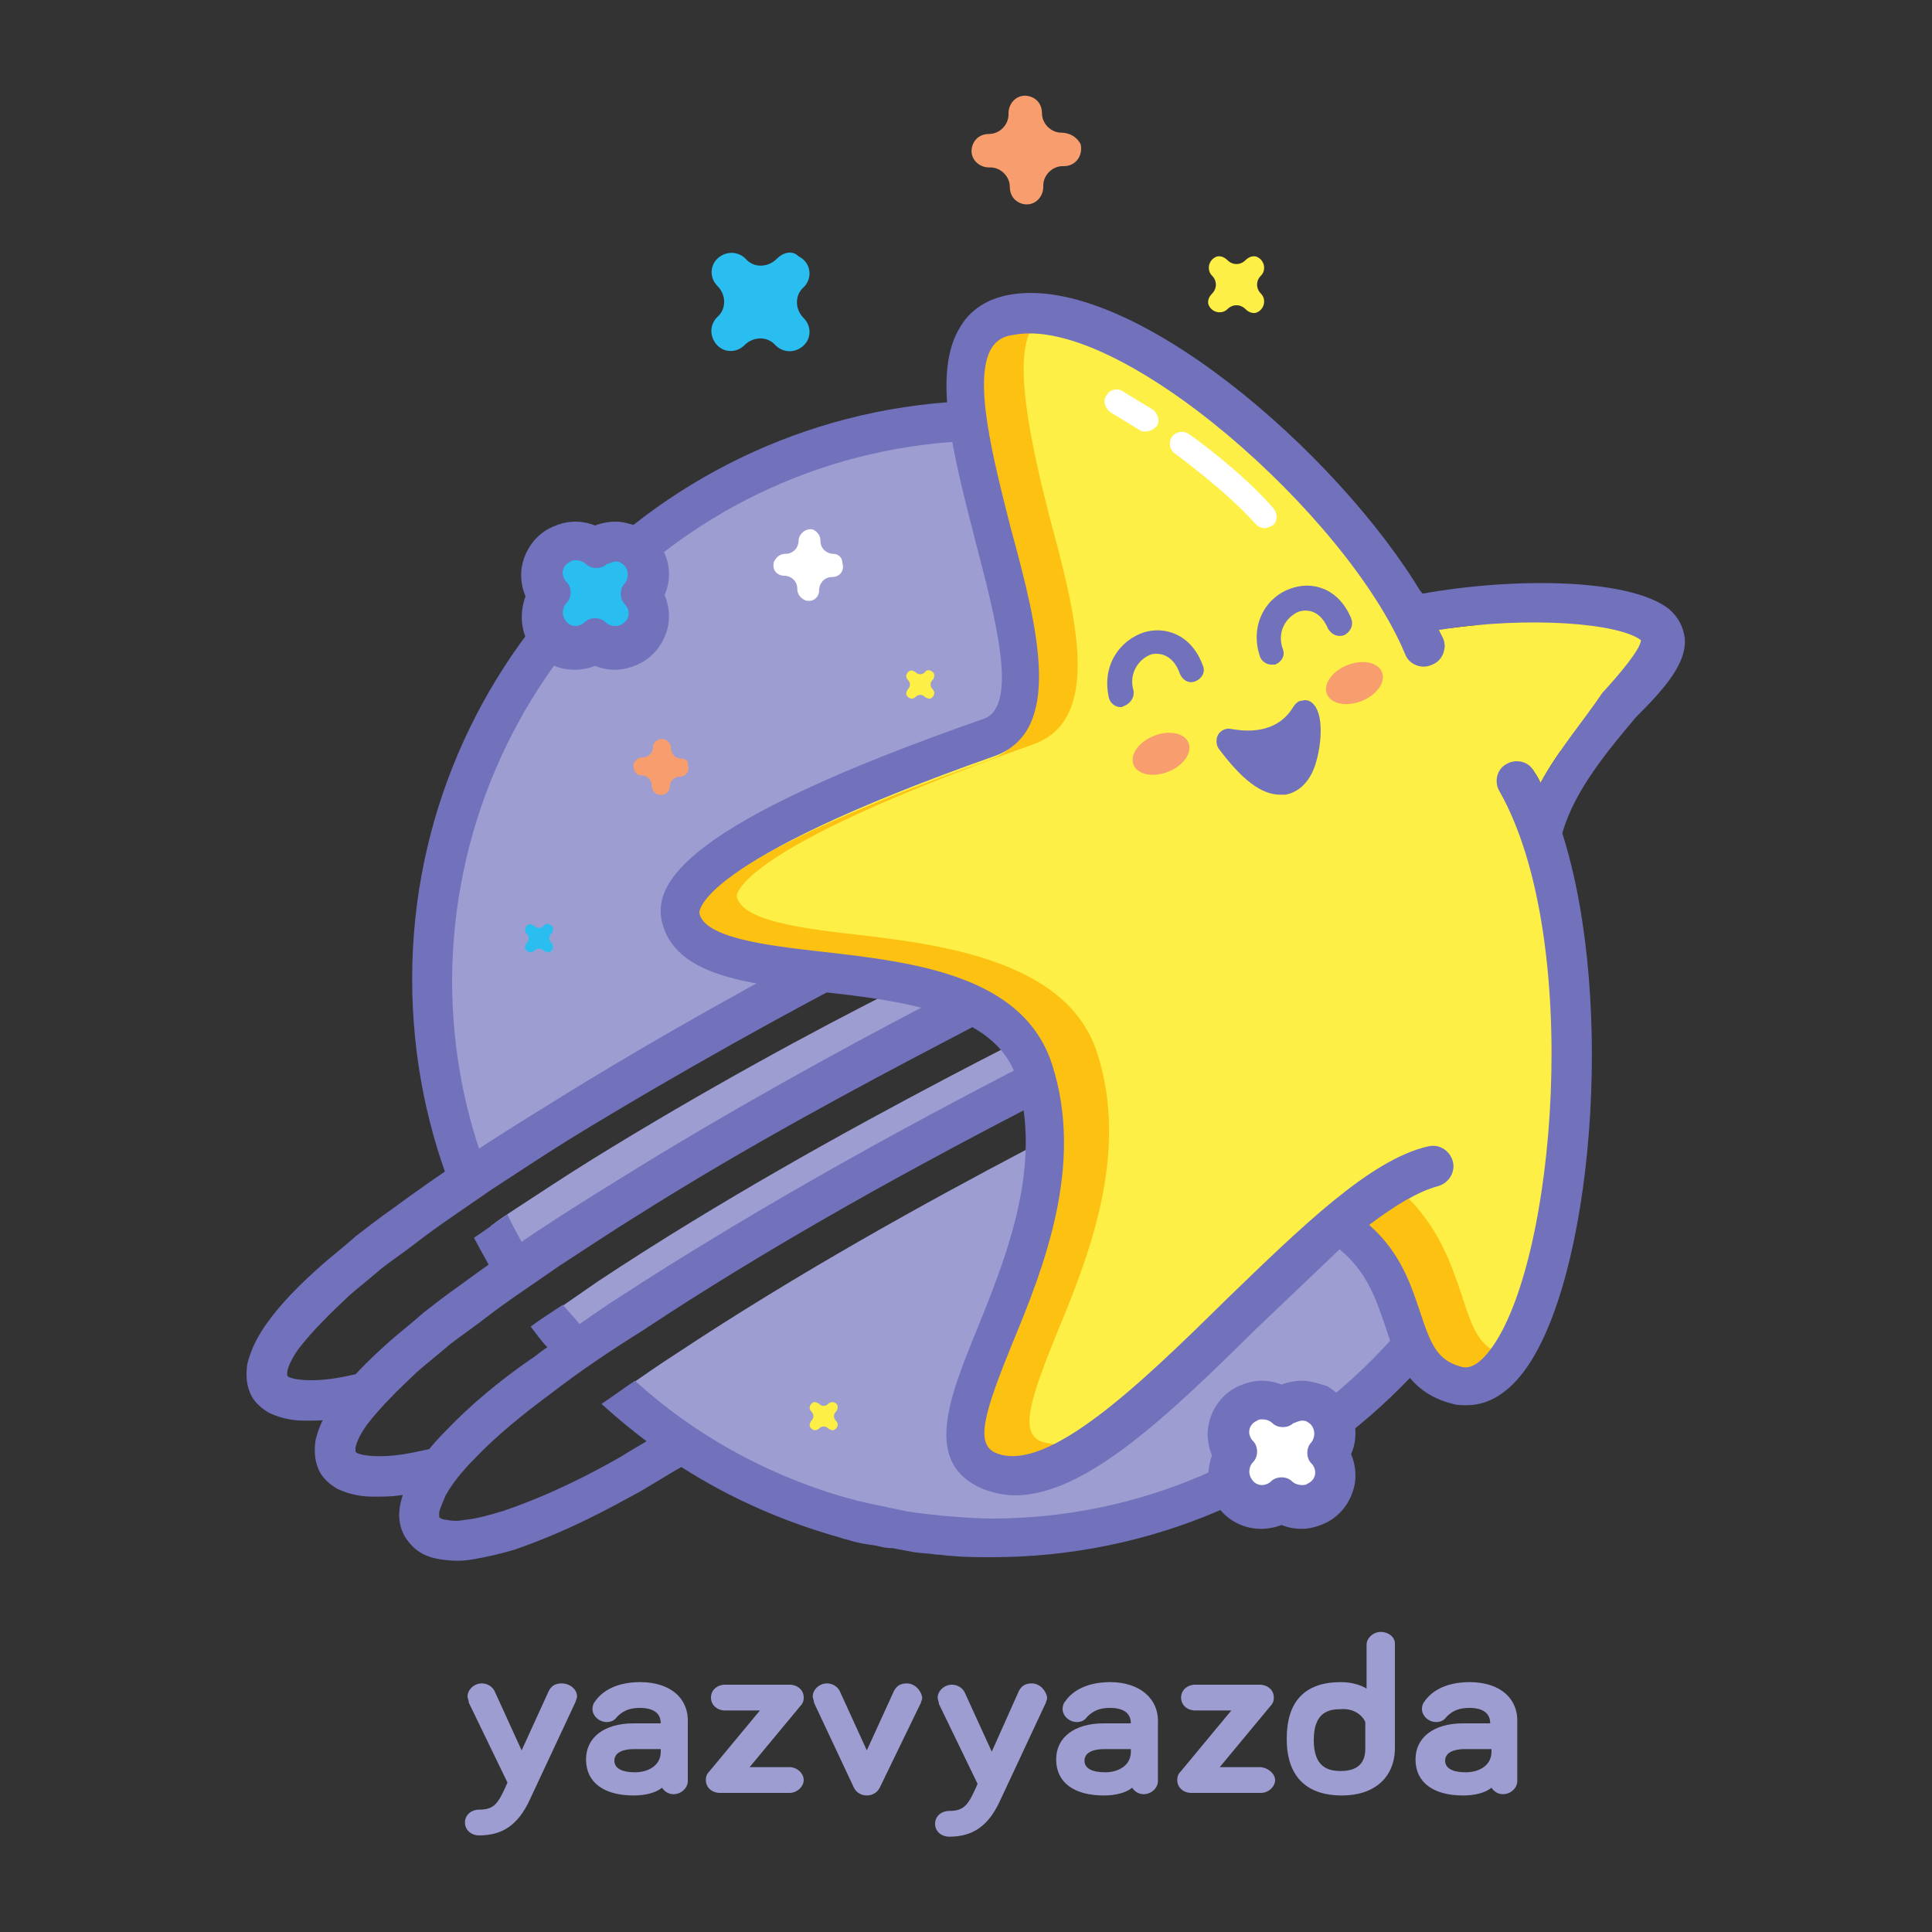 <?xml version="1.0" encoding="utf-8"?>
<!-- Generator: Adobe Illustrator 19.0.0, SVG Export Plug-In . SVG Version: 6.00 Build 0)  -->
<svg version="1.1" id="Layer_1" xmlns="http://www.w3.org/2000/svg" xmlns:xlink="http://www.w3.org/1999/xlink" x="0px" y="0px"
	 viewBox="-222 223.3 150 150" style="enable-background:new -222 223.3 150 150;" xml:space="preserve">
<rect x="-222" y="223.3" width="150" height="150" fill="#333333" stroke="none"/>
<style type="text/css">
	.st0{fill:#9D9DD1;}
	.st1{fill:#7171BC;}
	.st2{fill:#FDEF45;}
	.st3{fill:#F89D6E;}
	.st4{fill:#FCC111;}
	.st5{fill:#FFFFFF;}
	.st6{fill:#29BEEF;}
</style>
<g id="XMLID_171_">
	<path id="XMLID_261_" class="st0" d="M-145,256c-24,0-43.4,19.4-43.4,43.4c0,5.7,1.1,11.2,3.2,16.3c0.4-0.3,0.9-0.6,1.3-0.9
		c2.1-1.4,4.2-2.7,6.3-4c17-10.6,35.1-19.2,35.1-19.2l1.4,2.8c0,0-4.5,2.1-11.1,5.6c-6.6,3.3-15.4,8.1-23.8,13.3
		c-2.1,1.3-4.2,2.7-6.2,4c-0.6,0.4-1.2,0.8-1.7,1.2c0.8,1.5,1.6,3,2.5,4.4c1.3-0.9,2.7-1.8,4-2.7c9.7-6.3,19.7-11.9,27.4-15.9
		c7.6-4,12.8-6.5,12.8-6.5l1.4,2.8c0,0-5.1,2.4-12.7,6.4c-7.6,4-17.6,9.5-27.1,15.8c-1.3,0.9-2.6,1.8-3.9,2.7c1,1.3,2.1,2.5,3.2,3.7
		c1.6-1.2,3.3-2.3,5-3.4c9.6-6.3,19.7-11.9,27.4-15.9c7.6-4,12.8-6.5,12.8-6.5l1.4,2.8c0,0-5.1,2.4-12.7,6.4
		c-7.6,4-17.6,9.5-27.1,15.8c-1.4,0.9-2.7,1.8-4.1,2.8l0.9,1.4c7.5,6.3,17.3,10.1,27.9,10.1c24,0,43.4-19.4,43.4-43.4
		C-101.6,275.4-121,256-145,256z"/>
	<path id="XMLID_260_" class="st1" d="M-145,254.4c-24.8,0-45,20.2-45,44.9c0,6.1,1.2,11.9,3.4,17.2c0.9-0.6,1.7-1.2,2.6-1.8l0,0
		c-1.9-4.8-2.9-9.9-2.9-15.3c0.1-23.1,18.8-41.9,41.9-41.9s41.8,18.8,41.8,41.8s-18.8,41.9-41.8,41.9c-1.2,0-2.4-0.1-3.6-0.2
		c-0.3,0-0.7-0.1-1-0.1c-0.9-0.1-1.8-0.2-2.7-0.4c-0.3-0.1-0.6-0.1-0.9-0.2c-1-0.2-2-0.4-3-0.7c-0.1,0-0.3-0.1-0.4-0.1
		c-6.1-1.8-11.6-4.9-16.1-9c-0.9,0.6-1.7,1.2-2.6,1.8c1.1,1,2.3,2,3.5,2.9c-0.5,0.3-1.2,0.7-2,1.2c-2.1,1.2-5.3,2.9-9.1,4.2
		c-1,0.3-2,0.6-3,0.7c-0.5,0.1-1,0.1-1.4,0c-0.4,0-0.6-0.2-0.6-0.2s0-0.2,0-0.4c0.1-0.4,0.3-0.8,0.5-1.3c0.5-0.9,1.3-1.9,2.2-2.8
		c1.7-1.8,3.8-3.5,6.1-5.2c2.2-1.7,4.6-3.3,7-4.8c9.5-6.3,19.5-11.8,27.1-15.8c7.6-4,12.7-6.4,12.7-6.4l-1.4-2.8
		c0,0-5.2,2.5-12.8,6.5s-17.7,9.6-27.4,15.9c-1.1,0.7-2.1,1.4-3.1,2.1c-0.4-0.5-0.9-1-1.3-1.5c-0.9,0.6-1.7,1.1-2.5,1.7
		c0.4,0.5,0.8,1.1,1.3,1.6c-0.5,0.3-0.9,0.7-1.4,1c-2.3,1.6-4.6,3.5-6.5,5.5c-1,1-1.9,2.1-2.6,3.4c-0.4,0.7-0.7,1.3-0.9,2.2
		c-0.2,0.8-0.2,2.1,0.7,3.1c0.8,1,1.9,1.2,2.6,1.3c0.8,0.1,1.5,0.1,2.1,0c1.3-0.2,2.5-0.5,3.5-0.8c4.3-1.5,7.5-3.3,9.7-4.5
		c1.7-1,2.8-1.7,3.2-1.9c3.9,2.5,8.1,4.3,12.4,5.5c0.2,0.1,0.4,0.1,0.7,0.2c0.6,0.2,1.3,0.3,2,0.4c0.4,0.1,0.8,0.2,1.3,0.2
		c0.5,0.1,1.1,0.2,1.6,0.3c0.6,0.1,1.2,0.1,1.8,0.2c0.4,0,0.8,0.1,1.2,0.1c1,0.1,2.1,0.1,3.1,0.1c24.8,0,44.9-20.2,44.9-44.9
		C-100.1,274.6-120.2,254.4-145,254.4z"/>
	<path id="XMLID_259_" class="st1" d="M-180.1,322c-0.9-1.4-1.8-2.9-2.5-4.4c-0.9,0.6-1.7,1.2-2.6,1.8c0.8,1.5,1.6,3,2.6,4.4
		C-181.8,323.2-181,322.6-180.1,322z"/>
	<path id="XMLID_258_" class="st1" d="M-137.6,298.6c0,0-4.5,2.1-11.1,5.6c-6.5,3.4-15.3,8.1-23.7,13.4c-2.1,1.3-4.2,2.7-6.2,4
		c-2,1.4-4,2.7-5.8,4.1c-0.9,0.7-1.8,1.3-2.7,2c-0.8,0.7-1.7,1.4-2.5,2.1c-1.5,1.4-2.9,2.8-3.9,4.1c-0.5,0.7-0.8,1.3-0.9,1.8
		c0,0.2,0,0.3,0,0.3s0,0,0.1,0.1c0.6,0.3,2,0.3,2.9,0.2c1-0.1,1.8-0.3,2.3-0.4s0.8-0.2,0.8-0.2l0.9,3c0,0-0.3,0.1-0.9,0.2
		c-0.6,0.1-1.5,0.4-2.7,0.5c-0.6,0.1-1.3,0.1-2,0.1c-0.8,0-1.7-0.1-2.8-0.6c-0.5-0.3-1.2-0.8-1.5-1.6c-0.3-0.7-0.3-1.5-0.2-2.2
		c0.3-1.2,0.8-2.1,1.4-3c1.2-1.7,2.7-3.2,4.4-4.7c0.8-0.7,1.7-1.4,2.6-2.2c0.9-0.7,1.8-1.4,2.8-2.1c1.9-1.4,3.9-2.8,6-4.2
		c2.1-1.4,4.2-2.7,6.3-4c17-10.6,35.1-19.2,35.1-19.2L-137.6,298.6z"/>
	<path id="XMLID_257_" class="st1" d="M-142.8,292.7c0,0-4.5,2.1-11.1,5.6c-6.6,3.4-15.3,8.2-23.8,13.4c-2.1,1.3-4.2,2.7-6.2,4
		c-2,1.4-4,2.7-5.8,4.1c-0.9,0.7-1.8,1.3-2.7,2c-0.8,0.7-1.7,1.4-2.5,2.1c-1.5,1.4-2.9,2.8-3.9,4.1c-0.5,0.7-0.8,1.3-0.9,1.8
		c0,0.2,0,0.3,0,0.3s0,0,0.1,0.1c0.6,0.3,2,0.3,2.9,0.2c1-0.1,1.8-0.3,2.3-0.4c0.5-0.1,0.8-0.2,0.8-0.2l0.9,3c0,0-0.3,0.1-0.9,0.2
		c-0.6,0.1-1.5,0.4-2.7,0.5c-0.6,0.1-1.3,0.1-2,0.1c-0.8,0-1.7-0.1-2.8-0.6c-0.5-0.3-1.2-0.8-1.5-1.6c-0.3-0.7-0.3-1.5-0.2-2.2
		c0.3-1.2,0.8-2.1,1.4-3c1.2-1.7,2.7-3.2,4.4-4.7c0.8-0.7,1.7-1.4,2.6-2.2c0.9-0.7,1.8-1.4,2.8-2.1c1.9-1.4,3.9-2.8,6-4.2
		s4.2-2.7,6.3-4c17-10.6,35.1-19.2,35.1-19.2L-142.8,292.7z"/>
	<g id="XMLID_239_">
		<path id="XMLID_256_" class="st0" d="M-178.4,354c-0.5,0-0.8,0.2-1,0.6l-2.1,4.6l-2.1-4.6c-0.2-0.4-0.6-0.6-1-0.6
			c-0.6,0-1.1,0.5-1.1,1c0,0.2,0.1,0.3,0.1,0.5l3,6.2c-0.7,1.6-1,2.1-2.2,2.1c-0.6,0-1.1,0.4-1.1,1s0.5,1,1.1,1c1.8,0,3-0.8,3.9-2.7
			l3.6-7.7c0-0.1,0.1-0.2,0.1-0.4C-177.2,354.5-177.7,354-178.4,354z"/>
		<path id="XMLID_253_" class="st0" d="M-172.3,353.9c-2.1,0-3.1,0.9-3.5,1.5c-0.1,0.1-0.2,0.3-0.2,0.6c0,0.5,0.5,1,1.1,1
			c0.3,0,0.6-0.1,0.8-0.4c0.5-0.5,1-0.7,1.8-0.7c0.5,0,1.6,0.1,1.6,1.2h-2.1c-2.3,0-3.7,1.1-3.7,2.8c0,1.8,1.4,2.8,3.7,2.8
			c0.9,0,1.7-0.2,2.2-0.6c0.2,0.3,0.5,0.5,0.9,0.5c0.6,0,1.1-0.5,1.1-1v-4.5C-168.5,355.2-169.9,353.9-172.3,353.9z M-170.7,359.3
			c0,1.1-1,1.6-2,1.6s-1.6-0.3-1.6-0.9c0-0.7,0.8-0.9,1.5-0.9h2.1V359.3z"/>
		<path id="XMLID_252_" class="st0" d="M-160.7,360.5h-3.1l3.9-4.7c0.2-0.2,0.3-0.4,0.3-0.7c0-0.6-0.5-1-1.1-1h-5
			c-0.6,0-1.1,0.4-1.1,1s0.5,1,1.1,1h2.7l-3.9,4.7c-0.2,0.2-0.3,0.4-0.3,0.7c0,0.6,0.5,1,1.1,1h5.4c0.6,0,1.1-0.5,1.1-1
			S-160.1,360.5-160.7,360.5z"/>
		<path id="XMLID_251_" class="st0" d="M-151.6,354c-0.5,0-0.8,0.2-1,0.6l-2.1,4.6l-2.1-4.6c-0.2-0.4-0.6-0.6-1-0.6
			c-0.6,0-1.1,0.5-1.1,1c0,0.2,0.1,0.3,0.1,0.5l3.1,6.6c0.2,0.4,0.6,0.6,1,0.6s0.8-0.2,1-0.6l3.2-6.6c0-0.1,0.1-0.2,0.1-0.4
			C-150.5,354.5-151,354-151.6,354z"/>
		<path id="XMLID_250_" class="st0" d="M-141.9,354c-0.5,0-0.8,0.2-1,0.6l-2.1,4.7l-2.1-4.6c-0.2-0.4-0.6-0.6-1-0.6
			c-0.6,0-1.1,0.5-1.1,1c0,0.2,0.1,0.3,0.1,0.5l3,6.2c-0.7,1.6-1,2.1-2.2,2.1c-0.6,0-1.1,0.4-1.1,1s0.5,1,1.1,1c1.8,0,3-0.8,3.9-2.7
			l3.6-7.7c0-0.1,0.1-0.2,0.1-0.4C-140.8,354.5-141.3,354-141.9,354z"/>
		<path id="XMLID_247_" class="st0" d="M-135.8,353.9c-2.1,0-3.1,0.9-3.5,1.5c-0.1,0.1-0.2,0.3-0.2,0.6c0,0.5,0.5,1,1.1,1
			c0.3,0,0.6-0.1,0.8-0.4c0.5-0.5,1-0.7,1.8-0.7c0.5,0,1.6,0.1,1.6,1.2h-2.1c-2.3,0-3.7,1.1-3.7,2.8c0,1.8,1.4,2.8,3.7,2.8
			c0.9,0,1.7-0.2,2.2-0.6c0.2,0.3,0.5,0.5,0.9,0.5c0.6,0,1.1-0.5,1.1-1v-4.5C-132,355.2-133.5,353.9-135.8,353.9z M-134.2,359.3
			c0,1.1-1,1.6-2,1.6s-1.6-0.3-1.6-0.9c0-0.7,0.8-0.9,1.5-0.9h2.1V359.3z"/>
		<path id="XMLID_246_" class="st0" d="M-124.2,360.5h-3.1l3.9-4.7c0.2-0.2,0.3-0.4,0.3-0.7c0-0.6-0.5-1-1.1-1h-5
			c-0.6,0-1.1,0.4-1.1,1s0.5,1,1.1,1h2.8l-3.9,4.7c-0.2,0.2-0.3,0.4-0.3,0.7c0,0.6,0.5,1,1.1,1h5.4c0.6,0,1.1-0.5,1.1-1
			S-123.6,360.5-124.2,360.5z"/>
		<path id="XMLID_243_" class="st0" d="M-114.8,350c-0.6,0-1.1,0.5-1.1,1v3.4c-0.5-0.3-1.2-0.5-2-0.5c-2.8,0-4.2,1.5-4.2,4.4
			s1.5,4.4,4.3,4.4c2.5,0,4.1-1.4,4.1-3.7v-8.1C-113.7,350.4-114.2,350-114.8,350z M-116,357v2.1c0,1.4-1,1.7-1.9,1.7
			c-1,0-2.1-0.3-2.1-2.4c0-2.2,1.2-2.4,2.1-2.4C-116.7,355.9-116.1,356.7-116,357z"/>
		<path id="XMLID_240_" class="st0" d="M-107.9,353.9c-2.1,0-3.1,0.9-3.5,1.5c-0.1,0.1-0.2,0.3-0.2,0.6c0,0.5,0.5,1,1.1,1
			c0.3,0,0.6-0.1,0.8-0.4c0.5-0.5,1-0.7,1.8-0.7c0.5,0,1.6,0.1,1.6,1.2h-2.1c-2.3,0-3.7,1.1-3.7,2.8c0,1.8,1.4,2.8,3.7,2.8
			c0.9,0,1.7-0.2,2.2-0.6c0.2,0.3,0.5,0.5,0.9,0.5c0.6,0,1.1-0.5,1.1-1v-4.5C-104.1,355.2-105.5,353.9-107.9,353.9z M-106.2,359.3
			c0,1.1-1,1.6-2,1.6s-1.6-0.3-1.6-0.9c0-0.7,0.8-0.9,1.5-0.9h2.1V359.3z"/>
	</g>
	<path id="XMLID_236_" class="st2" d="M-102.4,284.1c-0.1-0.3-0.3-0.6-0.5-0.9c-0.4-0.8-1.4-1-2.1-0.6c-0.8,0.4-1,1.4-0.6,2.1
		c6.5,11.4,4.4,36.7-0.7,43.4c-1.2,1.6-2,1.4-2.3,1.3c-1.8-0.5-2.3-1.7-3.1-4.1c-0.7-2.1-1.5-4.7-4-6.9c2-1.5,3.8-2.6,5.3-3
		c0.8-0.2,1.4-1,1.2-1.9c-0.2-0.8-1-1.4-1.9-1.2c-4.5,1-9.9,6.3-15.7,11.9c-6.5,6.4-13.9,13.6-17.9,11.9c-1.6-0.7-0.9-3.1,1.3-8.5
		c2.4-5.8,5.6-13.8,3.1-21.6c-2.2-7-10.8-8-17.8-8.8c-4.5-0.5-9.2-1.1-9.6-3c0,0-0.6-3.9,22.9-12.2c5.4-1.9,3.4-9.9,1.3-17.6
		c-1.4-5.5-3-11.7-1.5-14.1c0.4-0.6,0.9-0.9,1.7-1c8.1-1.6,25.9,14,30.4,24.8c0.3,0.8,1.3,1.2,2.1,0.8c0.8-0.3,1.2-1.3,0.8-2.1
		c-0.1-0.2-0.2-0.4-0.3-0.6c7.1-1.1,14-0.5,15.7,0.8c0.1,0.7-1.8,2.8-3,4.1C-99,279.2-101,281.5-102.4,284.1z"/>
	<path id="XMLID_233_" class="st2" d="M-99.6,283.2c-0.1-0.3-0.3-0.6-0.5-0.9c-0.4-0.8-1.4-1-2.1-0.6c-0.8,0.4-1,1.4-0.6,2.1
		c6.5,11.4,4.4,36.7-0.7,43.4c-1.2,1.6-2,1.4-2.3,1.3c-1.8-0.5-2.3-1.7-3.1-4.1c-0.7-2.1-1.5-4.7-4-6.9c2-1.5,3.8-2.6,5.3-3
		c0.8-0.2,1.4-1,1.2-1.9c-0.2-0.8-1-1.4-1.9-1.2c-4.5,1-9.9,6.3-15.7,11.9c-6.5,6.4-13.9,13.6-17.9,11.9c-1.6-0.7-0.9-3.1,1.3-8.5
		c2.4-5.8,5.6-13.8,3.1-21.6c-2.2-7-10.8-8-17.8-8.8c-4.5-0.5-9.2-1.1-9.6-3c0,0-0.6-3.9,22.9-12.2c5.4-1.9,3.4-9.9,1.3-17.6
		c-1.4-5.5-3-11.7-1.5-14.1c0.4-0.6,0.9-0.9,1.7-1c8.1-1.6,25.9,14,30.4,24.8c0.3,0.8,1.3,1.2,2.1,0.8c0.8-0.3,1.2-1.3,0.8-2.1
		c-0.1-0.2-0.2-0.4-0.3-0.6c7.1-1.1,14-0.5,15.7,0.8c0.1,0.7-1.8,2.8-3,4.1C-96.3,278.3-98.3,280.6-99.6,283.2z"/>
	<path id="XMLID_232_" class="st1" d="M-120.1,277.9c-0.2-0.2-0.5-0.3-0.8-0.2c-0.3,0-0.5,0.2-0.7,0.5c-1.5,2.5-4.6,1.7-4.8,1.7
		c-0.4-0.1-0.8,0.1-1,0.4s-0.2,0.8,0,1.1c1.8,2.4,3.3,3.6,4.8,3.6c0.1,0,0.3,0,0.4,0c1.1-0.2,2-1.1,2.4-2.6
		C-119.4,281-119.2,278.7-120.1,277.9z"/>

		<ellipse id="XMLID_231_" transform="matrix(-0.368 -0.93 0.93 -0.368 -442.471 262.861)" class="st3" cx="-131.9" cy="281.8" rx="1.5" ry="2.3"/>
	<g id="XMLID_229_">
		<path id="XMLID_230_" class="st1" d="M-123.3,274.9c-0.4,0-0.8-0.3-0.9-0.7c-0.8-2.5,0.6-4.6,2.4-5.2c1.6-0.6,3.7-0.1,4.7,2.3
			c0.2,0.5,0,1-0.5,1.3c-0.5,0.2-1,0-1.3-0.5c-0.5-1.2-1.4-1.6-2.3-1.3c-0.9,0.4-1.7,1.5-1.2,2.9c0.2,0.5-0.1,1-0.6,1.2
			C-123.1,274.9-123.2,274.9-123.3,274.9z"/>
	</g>
	<g id="XMLID_227_">
		<path id="XMLID_228_" class="st1" d="M-135,278.2c-0.4,0-0.8-0.3-0.9-0.7c-0.6-2.6,0.9-4.5,2.7-5.1c1.6-0.5,3.7,0.1,4.6,2.6
			c0.2,0.5-0.1,1-0.6,1.2c-0.5,0.2-1-0.1-1.2-0.6c-0.4-1.2-1.3-1.7-2.2-1.5c-0.9,0.3-1.8,1.4-1.4,2.8c0.1,0.5-0.2,1-0.7,1.2
			C-134.9,278.2-134.9,278.2-135,278.2z"/>
	</g>

		<ellipse id="XMLID_226_" transform="matrix(-0.368 -0.93 0.93 -0.368 -416.818 269.296)" class="st3" cx="-116.9" cy="276.3" rx="1.5" ry="2.3"/>
	<g id="XMLID_213_">
		<g id="XMLID_306_">
			<g id="XMLID_309_">
				<path id="XMLID_310_" class="st4" d="M-108.5,323.9c-0.8-2.4-1.8-5.4-4.6-8c0.3-0.3,0.7-0.5,1-0.8c-0.4-0.1-1.3,0.4-1.7,0.4
					c-1,0.6-2,1.3-3,2.1c2.9,2.5,3.8,5.5,4.6,8c0.9,2.8,1.4,4.2,3.6,4.7c0.3,0.1,1.7-0.3,3-1.9
					C-107.2,327.7-107.7,326.4-108.5,323.9z"/>
			</g>
			<g id="XMLID_307_">
				<path id="XMLID_308_" class="st4" d="M-141.2,335.2c-1.6-0.7-0.9-3.1,1.3-8.5c2.4-5.8,5.6-13.8,3.1-21.6
					c-2.2-7-11.5-8.4-18.4-9.2c-4.5-0.5-9.2-1.1-9.6-3c0,0-0.5-3.5,23-11.8c5.4-1.9,3.4-9.9,1.3-17.6c-1.4-5.5-2.9-12.2-1.4-14.7
					c0-0.1-0.6,0.1-0.5,0.1c-0.4,0-0.8,0-1.2,0.1c-0.8,0.2-1.3,0.5-1.7,1c-1.5,2.4-0.1,9.2,1.4,14.7c2,7.7,4.1,15.7-1.3,17.6
					c-23.6,8.3-23,12.1-22.9,12.2c0.5,2,5.1,2.5,9.6,3c6.9,0.8,15.6,1.8,17.8,8.8c2.5,7.8-0.7,15.8-3.1,21.6
					c-2.2,5.3-2.9,7.8-1.3,8.5c1.3,0.5,4.2,0,6-0.9C-139.9,335.5-140.6,335.4-141.2,335.2z"/>
			</g>
		</g>
	</g>
	<g id="XMLID_211_">
		<path id="XMLID_212_" class="st5" d="M-123.8,264.3c-0.3,0-0.5-0.1-0.7-0.3c-2.3-2.6-6.3-5.5-6.3-5.5c-0.4-0.3-0.5-0.9-0.2-1.3
			s0.9-0.5,1.3-0.2c0.2,0.1,4.2,3,6.6,5.8c0.3,0.4,0.3,1-0.1,1.3C-123.4,264.2-123.6,264.3-123.8,264.3z"/>
	</g>
	<g id="XMLID_209_">
		<path id="XMLID_210_" class="st5" d="M-133,256.8c-0.2,0-0.4,0-0.5-0.1l-2.3-1.4c-0.4-0.3-0.6-0.9-0.3-1.3
			c0.3-0.5,0.9-0.6,1.3-0.3l2.3,1.4c0.4,0.3,0.6,0.9,0.3,1.3C-132.4,256.6-132.7,256.8-133,256.8z"/>
	</g>
	<path id="XMLID_208_" class="st5" d="M-157.3,266.3L-157.3,266.3c-0.5,0-1-0.4-1-1l0,0c0-0.4-0.2-0.7-0.6-0.9
		c-0.6-0.1-1.1,0.4-1.1,0.9l0,0c0,0.5-0.4,1-1,1l0,0c-0.4,0-0.7,0.2-0.9,0.6c-0.2,0.6,0.2,1.1,0.8,1.1l0,0c0.5,0,1,0.4,1,1l0,0
		c0,0.4,0.2,0.7,0.6,0.9c0.6,0.2,1.1-0.2,1.1-0.8l0,0c0-0.5,0.4-1,1-1l0,0c0.6,0,1-0.5,0.8-1.1
		C-156.6,266.6-156.9,266.3-157.3,266.3z"/>
	<g id="XMLID_203_">
		<path id="XMLID_207_" class="st6" d="M-174.2,273.6c-0.6,0-1.1-0.2-1.6-0.5c-0.5,0.3-1,0.5-1.5,0.5c-1,0-1.8-0.5-2.3-1.4
			s-0.4-1.9,0.2-2.7c-0.4-0.6-0.6-1.3-0.5-1.9c0.1-0.8,0.6-1.5,1.4-1.9c0.4-0.2,0.7-0.3,1.1-0.3c0.6,0,1.1,0.2,1.6,0.5
			c0.5-0.3,1-0.5,1.6-0.5c0.4,0,0.8,0.1,1.1,0.3c0.8,0.4,1.3,1.1,1.4,1.9c0.1,0.7-0.1,1.4-0.5,1.9c0.4,0.6,0.6,1.3,0.5,1.9
			c-0.1,0.8-0.6,1.5-1.4,1.9C-173.5,273.5-173.8,273.6-174.2,273.6L-174.2,273.6z"/>
		<path id="XMLID_204_" class="st1" d="M-174.2,266.9c0.1,0,0.3,0,0.4,0.1c0.6,0.3,0.7,1.1,0.3,1.6l0,0c-0.4,0.4-0.4,1.2,0,1.6l0,0
			c0.5,0.5,0.4,1.3-0.3,1.6c-0.1,0.1-0.3,0.1-0.4,0.1c-0.3,0-0.6-0.1-0.8-0.3c-0.2-0.2-0.5-0.3-0.8-0.3s-0.6,0.1-0.8,0.3l0,0
			c-0.2,0.2-0.5,0.3-0.7,0.3c-0.4,0-0.7-0.2-0.9-0.6s-0.1-0.9,0.2-1.2c0.4-0.4,0.4-1.2,0-1.6l0,0c-0.5-0.5-0.4-1.3,0.3-1.6
			c0.1-0.1,0.3-0.1,0.4-0.1c0.3,0,0.6,0.1,0.8,0.3c0.2,0.2,0.5,0.3,0.8,0.3s0.6-0.1,0.8-0.3C-174.8,267.1-174.5,266.9-174.2,266.9
			 M-174.2,263.8c-0.5,0-1.1,0.1-1.6,0.3c-0.5-0.2-1-0.3-1.6-0.3c-0.6,0-1.3,0.2-1.9,0.5c-1.2,0.6-2,1.8-2.2,3.1
			c-0.1,0.7,0,1.5,0.3,2.2c-0.4,1.1-0.4,2.3,0.1,3.4c0.7,1.4,2.1,2.3,3.7,2.3c0.5,0,1.1-0.1,1.6-0.3c0.5,0.2,1,0.3,1.6,0.3
			c0.6,0,1.3-0.2,1.9-0.5c1.2-0.6,2-1.8,2.2-3.1c0.1-0.7,0-1.5-0.3-2.2c0.3-0.7,0.4-1.4,0.3-2.2c-0.2-1.3-1-2.4-2.2-3.1
			C-173,264-173.6,263.8-174.2,263.8L-174.2,263.8z"/>
	</g>
	<g id="XMLID_198_">
		<path id="XMLID_202_" class="st5" d="M-120.9,340.3c-0.6,0-1.1-0.2-1.6-0.5c-0.5,0.3-1,0.5-1.5,0.5c-1,0-1.8-0.5-2.3-1.4
			s-0.3-1.9,0.2-2.7c-0.4-0.6-0.6-1.3-0.5-1.9c0.1-0.8,0.6-1.5,1.4-1.9c0.4-0.2,0.7-0.3,1.1-0.3c0.6,0,1.1,0.2,1.6,0.5
			c0.5-0.3,1-0.5,1.6-0.5c0.4,0,0.8,0.1,1.1,0.3c0.8,0.4,1.3,1.1,1.4,1.9c0.1,0.7-0.1,1.4-0.5,1.9c0.4,0.6,0.6,1.3,0.5,1.9
			c-0.1,0.8-0.6,1.5-1.4,1.9C-120.2,340.2-120.5,340.3-120.9,340.3L-120.9,340.3z"/>
		<path id="XMLID_199_" class="st1" d="M-120.9,333.6c0.1,0,0.3,0,0.4,0.1c0.6,0.3,0.7,1.1,0.3,1.6l0,0c-0.4,0.4-0.4,1.2,0,1.6l0,0
			c0.5,0.5,0.4,1.3-0.3,1.6c-0.1,0.1-0.3,0.1-0.4,0.1c-0.3,0-0.6-0.1-0.8-0.3c-0.2-0.2-0.5-0.3-0.8-0.3s-0.6,0.1-0.8,0.3l0,0
			c-0.2,0.2-0.5,0.3-0.7,0.3c-0.4,0-0.7-0.2-0.9-0.6c-0.2-0.4-0.1-0.9,0.2-1.2c0.4-0.4,0.4-1.2,0-1.6l0,0c-0.5-0.5-0.4-1.3,0.3-1.6
			c0.1-0.1,0.3-0.1,0.4-0.1c0.3,0,0.6,0.1,0.8,0.3c0.2,0.2,0.5,0.3,0.8,0.3s0.6-0.1,0.8-0.3C-121.5,333.8-121.2,333.6-120.9,333.6
			 M-120.9,330.5c-0.5,0-1.1,0.1-1.6,0.3c-0.5-0.2-1-0.3-1.6-0.3s-1.3,0.2-1.9,0.5c-1.2,0.6-2,1.8-2.2,3.1c-0.1,0.7,0,1.5,0.3,2.2
			c-0.4,1.1-0.4,2.3,0.1,3.4c0.7,1.4,2.1,2.3,3.7,2.3c0.5,0,1.1-0.1,1.6-0.3c0.5,0.2,1,0.3,1.6,0.3s1.3-0.2,1.9-0.5
			c1.2-0.6,2-1.8,2.2-3.1c0.1-0.7,0-1.5-0.3-2.2c0.3-0.7,0.4-1.4,0.3-2.2c-0.2-1.3-1-2.4-2.2-3.1
			C-119.7,330.7-120.3,330.5-120.9,330.5L-120.9,330.5z"/>
	</g>
	<path id="XMLID_195_" class="st6" d="M-179.8,295.2L-179.8,295.2c-0.2,0.2-0.5,0.2-0.7,0l0,0c-0.1-0.1-0.4-0.2-0.5-0.1
		c-0.3,0.2-0.3,0.5-0.1,0.7l0,0c0.2,0.2,0.2,0.5,0,0.7l0,0c-0.1,0.1-0.2,0.4-0.1,0.5c0.2,0.3,0.5,0.3,0.7,0.1l0,0
		c0.2-0.2,0.5-0.2,0.7,0l0,0c0.1,0.1,0.4,0.2,0.5,0.1c0.3-0.2,0.3-0.5,0.1-0.7l0,0c-0.2-0.2-0.2-0.5,0-0.7l0,0
		c0.2-0.2,0.2-0.6-0.1-0.7C-179.4,295-179.7,295-179.8,295.2z"/>
	<path id="XMLID_192_" class="st2" d="M-157.7,332.3L-157.7,332.3c-0.2,0.2-0.5,0.2-0.7,0l0,0c-0.1-0.1-0.4-0.2-0.5-0.1
		c-0.3,0.2-0.3,0.5-0.1,0.7l0,0c0.2,0.2,0.2,0.5,0,0.7l0,0c-0.1,0.1-0.2,0.4-0.1,0.5c0.2,0.3,0.5,0.3,0.7,0.1l0,0
		c0.2-0.2,0.5-0.2,0.7,0l0,0c0.1,0.1,0.4,0.2,0.5,0.1c0.3-0.2,0.3-0.5,0.1-0.7l0,0c-0.2-0.2-0.2-0.5,0-0.7l0,0
		c0.2-0.2,0.2-0.6-0.1-0.7C-157.4,332.1-157.6,332.2-157.7,332.3z"/>
	<path id="XMLID_189_" class="st2" d="M-150.2,275.5L-150.2,275.5c-0.2,0.2-0.5,0.2-0.7,0l0,0c-0.1-0.1-0.4-0.2-0.5-0.1
		c-0.3,0.2-0.3,0.5-0.1,0.7l0,0c0.2,0.2,0.2,0.5,0,0.7l0,0c-0.1,0.1-0.2,0.4-0.1,0.5c0.2,0.3,0.5,0.3,0.7,0.1l0,0
		c0.2-0.2,0.5-0.2,0.7,0l0,0c0.1,0.1,0.4,0.2,0.5,0.1c0.3-0.2,0.3-0.5,0.1-0.7l0,0c-0.2-0.2-0.2-0.5,0-0.7l0,0
		c0.2-0.2,0.2-0.6-0.1-0.7C-149.8,275.3-150.1,275.3-150.2,275.5z"/>
	<path id="XMLID_188_" class="st3" d="M-169.1,282.2L-169.1,282.2c-0.4,0-0.8-0.3-0.8-0.8l0,0c0-0.3-0.2-0.6-0.5-0.7
		c-0.5-0.1-0.9,0.2-0.9,0.6l0,0c0,0.4-0.3,0.8-0.8,0.8l0,0c-0.3,0-0.6,0.2-0.7,0.5c-0.1,0.5,0.2,0.9,0.6,0.9l0,0
		c0.4,0,0.8,0.3,0.8,0.8l0,0c0,0.3,0.2,0.6,0.5,0.7c0.5,0.1,0.9-0.2,0.9-0.6l0,0c0-0.4,0.3-0.8,0.8-0.8l0,0c0.4,0,0.8-0.4,0.6-0.9
		C-168.5,282.4-168.8,282.2-169.1,282.2z"/>
	<g id="XMLID_180_">
		<path id="XMLID_279_" class="st6" d="M-161.7,243.4L-161.7,243.4c-0.7,0.7-1.8,0.7-2.4,0l0,0c-0.5-0.5-1.2-0.6-1.8-0.3
			c-1,0.5-1.1,1.7-0.4,2.4l0,0c0.7,0.7,0.7,1.8,0,2.4l0,0c-0.5,0.5-0.6,1.2-0.3,1.8c0.5,1,1.7,1.1,2.4,0.4l0,0
			c0.7-0.7,1.8-0.7,2.4,0l0,0c0.5,0.5,1.2,0.6,1.8,0.3c1-0.5,1.1-1.7,0.4-2.4l0,0c-0.7-0.7-0.7-1.8,0-2.4l0,0
			c0.7-0.7,0.6-1.9-0.4-2.4C-160.5,242.7-161.2,242.9-161.7,243.4z"/>
	</g>
	<path id="XMLID_177_" class="st2" d="M-125.3,243.5L-125.3,243.5c-0.4,0.4-1,0.4-1.4,0l0,0c-0.3-0.3-0.7-0.4-1-0.2
		c-0.5,0.3-0.6,1-0.2,1.4l0,0c0.4,0.4,0.4,1,0,1.4l0,0c-0.3,0.3-0.4,0.7-0.2,1c0.3,0.5,1,0.6,1.4,0.2l0,0c0.4-0.4,1-0.4,1.4,0l0,0
		c0.3,0.3,0.7,0.4,1,0.2c0.5-0.3,0.6-1,0.2-1.4l0,0c-0.4-0.4-0.4-1,0-1.4l0,0c0.4-0.4,0.3-1.1-0.2-1.4
		C-124.6,243.1-125,243.2-125.3,243.5z"/>
	<path id="XMLID_175_" class="st3" d="M-139.6,233.6L-139.6,233.6c-0.8,0-1.5-0.7-1.5-1.5l0,0c0-0.6-0.3-1.1-0.9-1.3
		c-0.9-0.3-1.7,0.4-1.7,1.3v0.1c0,0.8-0.7,1.5-1.5,1.5l0,0c-0.6,0-1.1,0.3-1.3,0.9c-0.3,0.9,0.4,1.7,1.3,1.7h0.1
		c0.8,0,1.5,0.7,1.5,1.5l0,0c0,0.6,0.3,1.1,0.9,1.3c0.9,0.3,1.7-0.4,1.7-1.3v-0.1c0-0.8,0.7-1.5,1.5-1.5h0.1c0.9,0,1.5-0.8,1.3-1.7
		C-138.4,233.9-139,233.6-139.6,233.6z"/>
	<path id="XMLID_172_" class="st1" d="M-91.2,272.8c-0.1-0.6-0.3-1.4-1.2-2.2c-3-2.4-12-2.5-19.2-1.2c-6.5-10.9-22.7-25-32.1-23.2
		c-1.6,0.3-2.9,1.1-3.7,2.4c-2.3,3.6-0.6,9.9,1.1,16.6c1.6,6.1,3.4,12.9,0.7,13.9c-23.5,8.2-25.7,12.8-25,15.8
		c1,4.1,6.5,4.8,12.3,5.4c6.4,0.7,13.5,1.6,15.2,6.6c2.1,6.8-0.7,13.8-3,19.5c-2.2,5.4-4.3,10.5,0.4,12.5c0.8,0.3,1.7,0.5,2.5,0.5
		c5.5,0,12-6.3,18.8-13c2.2-2.1,4.4-4.2,6.4-6.1c2.1,1.7,2.8,3.8,3.5,5.8c0.8,2.5,1.7,5.3,5.3,6.2c0.3,0.1,0.7,0.1,1.1,0.1
		c1.3,0,2.9-0.6,4.4-2.6c5.3-7,7.2-28.6,3-41.8c0.9-3.3,3.6-6.5,5.7-9C-92.8,276.8-91,274.8-91.2,272.8z M-102.4,284.1
		c-0.1-0.3-0.3-0.6-0.5-0.9c-0.4-0.8-1.4-1-2.1-0.6c-0.8,0.4-1,1.4-0.6,2.1c6.5,11.4,4.4,36.7-0.7,43.4c-1.2,1.6-2,1.4-2.3,1.3
		c-1.8-0.5-2.3-1.7-3.1-4.1c-0.7-2.1-1.5-4.7-4-6.9c2-1.5,3.8-2.6,5.3-3c0.8-0.2,1.4-1,1.2-1.9c-0.2-0.8-1-1.4-1.9-1.2
		c-4.5,1-9.9,6.3-15.7,11.9c-6.5,6.4-13.9,13.6-17.9,11.9c-1.6-0.7-0.9-3.1,1.3-8.5c2.4-5.8,5.6-13.8,3.1-21.6
		c-2.2-7-10.8-8-17.8-8.8c-4.5-0.5-9.2-1.1-9.6-3c0,0-0.6-3.9,22.9-12.2c5.4-1.9,3.4-9.9,1.3-17.6c-1.4-5.5-3-11.7-1.5-14.1
		c0.4-0.6,0.9-0.9,1.7-1c8.2-1.6,25.9,14,30.4,24.8c0.3,0.8,1.3,1.2,2.1,0.8c0.8-0.3,1.2-1.3,0.8-2.1c-0.1-0.2-0.2-0.4-0.3-0.6
		c7.1-1.1,14-0.5,15.7,0.8c0,0.7-1.8,2.8-3,4.1C-99,279.2-101,281.5-102.4,284.1z"/>
</g>
</svg>
